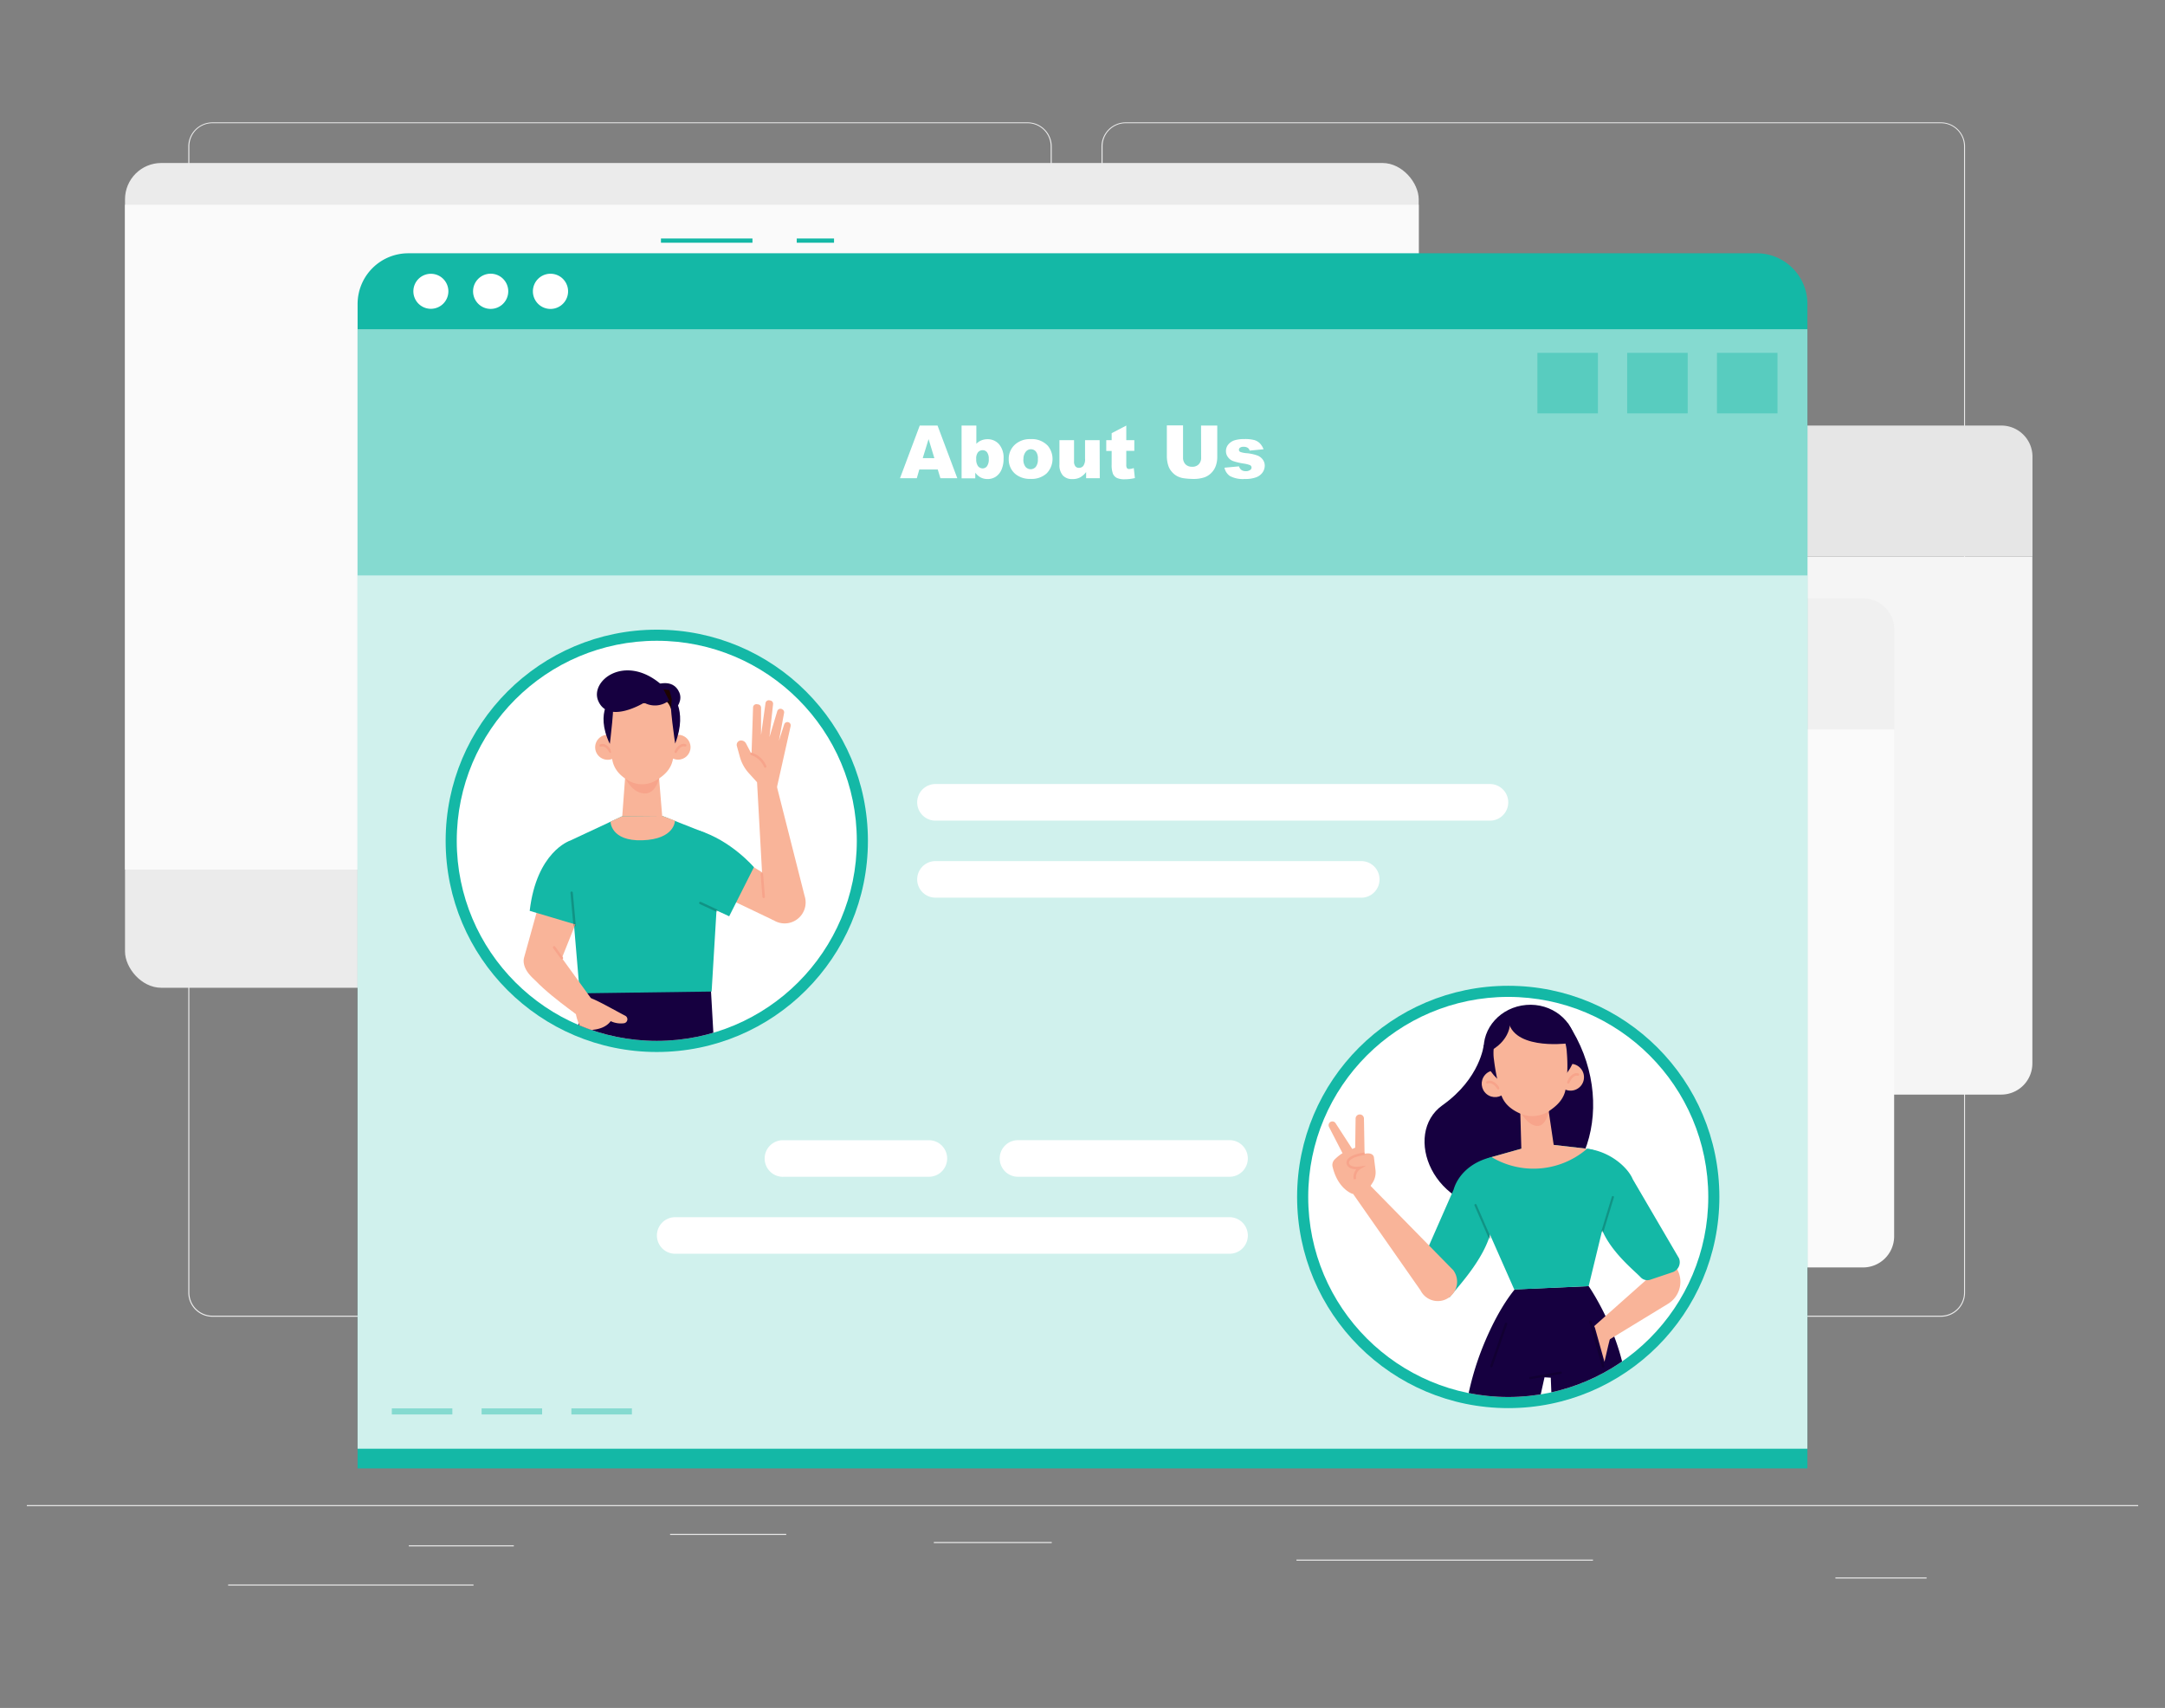 <svg xmlns="http://www.w3.org/2000/svg" xmlns:xlink="http://www.w3.org/1999/xlink" width="865.76" height="682.89" viewBox="0 0 865.76 682.89"><rect x="0" y="0" width="865.76" height="682.89" fill="#808080" stroke="none"/><defs><clipPath id="a"><circle cx="603.13" cy="478.58" r="79.99" fill="#fff"/></clipPath><clipPath id="b"><circle cx="262.64" cy="336.19" r="79.99" fill="#fff"/></clipPath><clipPath id="c"><path d="M276.27,557.28s8.83,5.15,13.23-2.92l32.31,17.15-50.32-.3Z" fill="#14b8a6"/></clipPath><clipPath id="d"><path d="M245.82,557.28s-8.82,5.15-13.23-2.92l-32.31,17.15,50.32-.3Z" fill="#14b8a6"/></clipPath></defs><rect x="10.73" y="601.78" width="844.31" height="0.42" fill="#ebebeb"/><rect x="163.48" y="617.86" width="42" height="0.42" fill="#ebebeb"/><rect x="267.96" y="613.28" width="46.44" height="0.42" fill="#ebebeb"/><rect x="91.22" y="633.54" width="98.13" height="0.42" fill="#ebebeb"/><rect x="733.96" y="630.71" width="36.47" height="0.42" fill="#ebebeb"/><rect x="373.43" y="616.54" width="47.16" height="0.42" fill="#ebebeb"/><rect x="518.44" y="623.58" width="118.57" height="0.42" fill="#ebebeb"/><path d="M410.93,526.47h-326a9.65,9.65,0,0,1-9.63-9.64V58.49a9.65,9.65,0,0,1,9.63-9.56H410.93a9.63,9.63,0,0,1,9.64,9.64h0V516.83A9.64,9.64,0,0,1,410.93,526.47Zm-326-477.2a9.21,9.21,0,0,0-9.21,9.22V516.83a9.23,9.23,0,0,0,9.21,9.22H410.93a9.24,9.24,0,0,0,9.22-9.22V58.49a9.23,9.23,0,0,0-9.22-9.22Z" fill="#ebebeb"/><path d="M776.19,526.47H450.12a9.66,9.66,0,0,1-9.64-9.64V58.49a9.66,9.66,0,0,1,9.64-9.56H776.19a9.64,9.64,0,0,1,9.61,9.56V516.83A9.64,9.64,0,0,1,776.19,526.47ZM450.12,49.27a9.23,9.23,0,0,0-9.22,9.22V516.83a9.24,9.24,0,0,0,9.22,9.22H776.19a9.24,9.24,0,0,0,9.22-9.22V58.49a9.23,9.23,0,0,0-9.22-9.22Z" fill="#ebebeb"/><rect x="49.99" y="65.17" width="517.34" height="329.77" rx="14.52" fill="#ebebeb"/><rect x="49.99" y="81.86" width="517.34" height="265.82" fill="#fafafa"/><path d="M401.25,182.56a12.46,12.46,0,0,1,12.42-12.41H800.36a12.45,12.45,0,0,1,12.41,12.41v40H401.25Z" fill="#e6e6e6"/><circle cx="501.63" cy="196.34" r="9.39" fill="#fff"/><circle cx="468.36" cy="196.34" r="9.39" fill="#fff"/><circle cx="435.11" cy="196.34" r="9.39" fill="#fff"/><path d="M800.31,437.65H413.61a12.45,12.45,0,0,1-12.41-12.41V222.6H812.72V425.24A12.45,12.45,0,0,1,800.31,437.65Z" fill="#f5f5f5"/><path d="M346,251.68a12.45,12.45,0,0,1,12.41-12.41h386.7a12.45,12.45,0,0,1,12.41,12.41v39.95H346Z" fill="#f0f0f0"/><circle cx="446.36" cy="265.46" r="9.39" fill="#e6e6e6"/><circle cx="413.09" cy="265.46" r="9.39" fill="#e6e6e6"/><circle cx="379.84" cy="265.46" r="9.39" fill="#e6e6e6"/><path d="M745,506.76H358.35a12.43,12.43,0,0,1-12.41-12.41V291.72H757.45V494.35A12.44,12.44,0,0,1,745,506.76Z" fill="#fafafa"/><path d="M290.73,320.79a12.46,12.46,0,0,1,12.42-12.41H689.84a12.45,12.45,0,0,1,12.41,12.41v40H290.73Z" fill="#fafafa"/><circle cx="391.09" cy="334.57" r="9.39" fill="#f0f0f0"/><circle cx="357.82" cy="334.57" r="9.39" fill="#f0f0f0"/><circle cx="324.57" cy="334.57" r="9.39" fill="#f0f0f0"/><path d="M689.77,575.88H303.08a12.45,12.45,0,0,1-12.41-12.41V360.83H702.18V563.47A12.45,12.45,0,0,1,689.77,575.88Z" fill="#e6e6e6"/><rect x="318.61" y="95.36" width="14.91" height="1.69" fill="#14b8a6"/><rect x="264.31" y="95.36" width="36.59" height="1.69" fill="#14b8a6"/><path d="M163.26,101.27H702.5a20.28,20.28,0,0,1,20.27,20.27V587.12H143V121.54A20.27,20.27,0,0,1,163.26,101.27Z" fill="#14b8a6"/><rect x="143" y="131.67" width="579.75" height="447.58" fill="#fff" opacity="0.8" style="isolation:isolate"/><rect x="143" y="131.67" width="579.75" height="98.4" fill="#14b8a6" opacity="0.4"/><rect x="686.6" y="141.08" width="24.2" height="24.2" fill="#14b8a6" opacity="0.4"/><rect x="650.7" y="141.08" width="24.2" height="24.2" fill="#14b8a6" opacity="0.4"/><rect x="614.8" y="141.08" width="24.2" height="24.2" fill="#14b8a6" opacity="0.4"/><rect x="228.49" y="563.11" width="24.2" height="2.43" fill="#14b8a6" opacity="0.4"/><rect x="192.59" y="563.11" width="24.2" height="2.43" fill="#14b8a6" opacity="0.4"/><rect x="156.69" y="563.11" width="24.2" height="2.43" fill="#14b8a6" opacity="0.4"/><path d="M375,187.73h-7.38l-1,3.48H359.9l7.9-21.06h7.11l7.9,21.06h-6.75Zm-1.36-4.54-2.31-7.62L369,183.16Z" fill="#fff"/><path d="M384.52,170.15h5.91v7.3a5.68,5.68,0,0,1,2-1.37,6.3,6.3,0,0,1,2.46-.47,6,6,0,0,1,4.61,2,8.27,8.27,0,0,1,1.82,5.76,10.68,10.68,0,0,1-.82,4.39,6.4,6.4,0,0,1-2.32,2.85,5.94,5.94,0,0,1-3.25.93,6.12,6.12,0,0,1-2.82-.66A7.08,7.08,0,0,1,390,189v2.26h-5.47Zm5.86,13.39a4.52,4.52,0,0,0,.74,2.86,2.4,2.4,0,0,0,1.88.88,2.18,2.18,0,0,0,1.69-.88,4.63,4.63,0,0,0,.7-2.92,4.14,4.14,0,0,0-.69-2.65A2.15,2.15,0,0,0,393,180a2.39,2.39,0,0,0-1.94.88A4,4,0,0,0,390.38,183.54Z" fill="#fff"/><path d="M403.38,183.63a7.67,7.67,0,0,1,2.37-5.76,8.82,8.82,0,0,1,6.36-2.3,8.73,8.73,0,0,1,6.91,2.67,8.29,8.29,0,0,1-.44,11,8.88,8.88,0,0,1-6.47,2.24,9.12,9.12,0,0,1-5.94-1.85A7.51,7.51,0,0,1,403.38,183.63Zm5.86,0a4.64,4.64,0,0,0,.83,3,2.69,2.69,0,0,0,4.15,0,4.71,4.71,0,0,0,.81-3.09,4.49,4.49,0,0,0-.72-2.92,2.58,2.58,0,0,0-2-1,2.61,2.61,0,0,0-2.11,1,4.54,4.54,0,0,0-.93,3Z" fill="#fff"/><path d="M439.79,191.21h-5.46v-2.47a7.87,7.87,0,0,1-2.46,2.17,6.46,6.46,0,0,1-3.06.64,4.94,4.94,0,0,1-3.78-1.44,6.26,6.26,0,0,1-1.37-4.44V176h5.84v8.45a3.09,3.09,0,0,0,.53,2,1.88,1.88,0,0,0,1.5.61,2.17,2.17,0,0,0,1.69-.81,4.59,4.59,0,0,0,.68-2.89V176h5.84Z" fill="#fff"/><path d="M450.39,170.15V176h3.21v4.27h-3.21v5.48a2.9,2.9,0,0,0,.19,1.3,1.05,1.05,0,0,0,1,.47,6.21,6.21,0,0,0,1.81-.37l.44,4a18.45,18.45,0,0,1-4.05.48,7.2,7.2,0,0,1-3.21-.56,3.42,3.42,0,0,1-1.54-1.69,10.1,10.1,0,0,1-.49-3.7V180.3h-2.16V176h2.16v-2.8Z" fill="#fff"/><path d="M480.28,170.15h6.49V182.7a10.62,10.62,0,0,1-.58,3.53,7.59,7.59,0,0,1-4.42,4.58,13.57,13.57,0,0,1-4.56.69,29.36,29.36,0,0,1-3.38-.22,8.63,8.63,0,0,1-3-.85,7.34,7.34,0,0,1-2.25-1.82,6.67,6.67,0,0,1-1.38-2.41,12.41,12.41,0,0,1-.59-3.57V170.09h6.48v12.85a3.72,3.72,0,0,0,.95,2.68,3.55,3.55,0,0,0,2.65,1,3.46,3.46,0,0,0,2.63-.94,3.6,3.6,0,0,0,1-2.7Z" fill="#fff"/><path d="M489.65,187l5.81-.54a2.84,2.84,0,0,0,1,1.47,3,3,0,0,0,1.69.46,2.89,2.89,0,0,0,1.82-.51,1.11,1.11,0,0,0,.51-.93,1.1,1.1,0,0,0-.66-1,12.86,12.86,0,0,0-2.52-.61,24.6,24.6,0,0,1-4.22-1,4.39,4.39,0,0,1-2-1.52,3.91,3.91,0,0,1-.83-2.46,4.07,4.07,0,0,1,.88-2.58,5.39,5.39,0,0,1,2.41-1.69,12.8,12.8,0,0,1,4.12-.54,14.46,14.46,0,0,1,4,.42,5.27,5.27,0,0,1,2.16,1.3,6.7,6.7,0,0,1,1.45,2.36l-5.55.54a1.88,1.88,0,0,0-.71-1.08,2.87,2.87,0,0,0-1.69-.45,2.36,2.36,0,0,0-1.44.35,1.06,1.06,0,0,0-.45.86.92.92,0,0,0,.57.85,9.33,9.33,0,0,0,2.5.5,17,17,0,0,1,4.34.93,4.85,4.85,0,0,1,2.18,1.69,4.13,4.13,0,0,1,.74,2.4,4.82,4.82,0,0,1-.79,2.57,5.49,5.49,0,0,1-2.52,2,12.16,12.16,0,0,1-4.67.72,11.05,11.05,0,0,1-5.95-1.18A5.38,5.38,0,0,1,489.65,187Z" fill="#fff"/><circle cx="262.64" cy="336.19" r="84.43" fill="#14b8a6"/><circle cx="603.13" cy="478.58" r="84.43" fill="#14b8a6"/><path d="M595.82,328.12H374.1a7.33,7.33,0,0,1-7.33-7.33h0a7.32,7.32,0,0,1,7.31-7.31H595.82a7.32,7.32,0,0,1,7.31,7.31h0a7.31,7.31,0,0,1-7.3,7.33Z" fill="#fff"/><path d="M544.33,358.91H374.1a7.31,7.31,0,0,1-7.33-7.3v0h0a7.33,7.33,0,0,1,7.33-7.32H544.33a7.33,7.33,0,0,1,7.33,7.32h0a7.31,7.31,0,0,1-7.31,7.32Z" fill="#fff"/><path d="M407.08,470.51h84.58a7.33,7.33,0,0,0,7.33-7.33h0a7.31,7.31,0,0,0-7.31-7.31h-84.6a7.31,7.31,0,0,0-7.31,7.31h0a7.31,7.31,0,0,0,7.29,7.33Z" fill="#fff"/><path d="M313.09,470.51h58.36a7.31,7.31,0,0,0,7.31-7.31v0h0a7.31,7.31,0,0,0-7.31-7.31H313.09a7.31,7.31,0,0,0-7.31,7.31h0a7.31,7.31,0,0,0,7.29,7.33Z" fill="#fff"/><path d="M270,501.29H491.66A7.31,7.31,0,0,0,499,494v0h0a7.33,7.33,0,0,0-7.33-7.33H270a7.31,7.31,0,0,0-7.31,7.31v0h0A7.31,7.31,0,0,0,270,501.29Z" fill="#fff"/><path d="M179.3,116.47a7,7,0,1,1-7-7h0A7,7,0,0,1,179.3,116.47Z" fill="#fff"/><circle cx="196.21" cy="116.47" r="7.04" fill="#fff"/><circle cx="220.13" cy="116.47" r="7.04" transform="translate(69.9 315.11) rotate(-80.78)" fill="#fff"/><circle cx="603.13" cy="478.58" r="79.99" fill="#fff"/><g clip-path="url(#a)"><polygon points="631.18 717.3 629.95 680.55 641.67 681.33 641.67 722.35 631.18 717.3" fill="#f9b499"/><polygon points="575.22 717.3 584.48 680.55 572.76 681.33 563.72 723.19 575.22 717.3" fill="#f9b499"/><path d="M635.29,514.24s16,22.92,15.57,48-5.67,143.95-5.67,143.95H626.14l-6-155.35-2.51-.15L583.19,706.24l-17.77-1.89,20.66-140.67a114.27,114.27,0,0,1,7.35-26.35c3-7.21,7.13-15.43,12.29-21.79Z" fill="#160040"/><g opacity="0.2"><path d="M611.92,551.45a.46.46,0,0,1-.07-.91L624,548.42a.46.46,0,1,1,.16.9L612,551.44Z"/></g><line x1="602.26" y1="529.32" x2="596.39" y2="546.22" fill="none" stroke="#000" stroke-linecap="round" stroke-linejoin="round" stroke-width="0.95" opacity="0.2"/><path d="M593.34,417.79s-1.33,13.35-16.48,24.09c-16.14,11.45-4.11,43.14,25.54,41.67,32.21-1.61,45.57-43,24.56-74.42Z" fill="#160040"/><path d="M615.93,457.16l-19.52,5.49c-5.64,1.58-10.15,7.56-8.45,13.16l17.58,39.78,29.75-1.35,10.45-43.1c.9-5.85-5.17-11.17-11.06-11.84Z" fill="#14b8a6"/><path d="M596.41,462.65l19.52-5.49,18.75,2.14-.39.32a32.78,32.78,0,0,1-37.88,3Z" fill="#f9b499"/><path d="M659.76,510.46l-22.22,19.73,3.89,6.71,25.66-15.64a10.32,10.32,0,0,0,4.2-12.46c-.09-.22-.19-.44-.29-.66l-3-6.2Z" fill="#f9b499"/><path d="M652.91,471.47l18.5,31.63a4.23,4.23,0,0,1-2.6,5.58l-8.92,3a3.67,3.67,0,0,1-3.83-1c-3.28-3.49-17.7-14.49-17.24-27.92l-5.12-9.17,1-14.29C644.24,460.45,651.14,467.11,652.91,471.47Z" fill="#14b8a6"/><g opacity="0.2"><path d="M640.83,492.66h-.13a.44.44,0,0,1-.28-.54l4.13-13.6a.43.43,0,0,1,.83.25l-4.14,13.6A.42.42,0,0,1,640.83,492.66Z"/></g><path d="M645,531.15c-.49.43-3.39,13.34-3.39,13.34l-4-14.3Z" fill="#f9b499"/><line x1="636.03" y1="528.52" x2="641.09" y2="546.31" fill="none" stroke="#000" stroke-linecap="round" stroke-linejoin="round" stroke-width="0.95" opacity="0.2"/><path d="M581.31,475.58l-14.75,33.54a4.24,4.24,0,0,0,3.23,5.25l7,1.57c1.4.29,2.27,3.62,3.13,2.48,2.86-3.85,18.73-19.94,16.74-33.23l4-9.7-4.24-12.84C587.05,464.89,582.58,471.05,581.31,475.58Z" fill="#14b8a6"/><g opacity="0.2"><path d="M595.7,495.26a.44.44,0,0,1-.4-.26l-5.66-13a.43.43,0,1,1,.79-.35l5.66,13a.43.43,0,0,1-.22.57A.59.59,0,0,1,595.7,495.26Z"/></g><path d="M547.07,473.13,540.14,476l27.91,39.92a7.72,7.72,0,0,0,11.82,2.53h0a7.73,7.73,0,0,0,1.27-10.59Z" fill="#f9b499"/><path d="M547.38,475.14l1.41-2.1a7.7,7.7,0,0,0,1.25-5.23l-.63-5.13s-.28-2.71-5.4-.9-5.42,1.9-5,3.45c0,0,1.44,2,4.92,1.66Z" fill="#f9b499"/><path d="M540.89,477.35s-5.82-1.76-8-10.81a3.12,3.12,0,0,1,.8-2.92c1.16-1.17,4.56-4.25,7-3.27l4.67,3.92,2.1,10.87Z" fill="#f9b499"/><path d="M545.7,462.52l-.27-15.3a1.66,1.66,0,0,0-1.68-1.63h0a1.66,1.66,0,0,0-1.66,1.64l-.16,11.65-1.18.5-6.68-10.31a1.52,1.52,0,0,0-2.15-.41h0a1.53,1.53,0,0,0-.47,1.93L539,465.23Z" fill="#f9b499"/><path d="M545.67,461.31s-7.29.86-6.69,3.92c0,0,.34,2.31,4.92,1.66a4.33,4.33,0,0,0-2.07,4.57" fill="none" stroke="#f7a48b" stroke-miterlimit="10"/><circle cx="597.87" cy="433.27" r="5.36" transform="translate(-115.22 624.77) rotate(-50.96)" fill="#f9b499"/><path d="M594.77,432.77s2-1.21,4.38,2.31" fill="none" stroke="#f7a48b" stroke-linecap="round" stroke-linejoin="round"/><path d="M622.72,431.17a5.36,5.36,0,1,0,4.9-5.8A5.37,5.37,0,0,0,622.72,431.17Z" fill="#f9b499"/><path d="M631,429.63s-2.24-.8-3.84,3.11" fill="none" stroke="#f7a48b" stroke-linecap="round" stroke-linejoin="round"/><ellipse cx="611.72" cy="419.01" rx="18.45" ry="17.22" transform="translate(-33.08 52.95) rotate(-4.83)" fill="#160040"/><path d="M619,442.23a13,13,0,0,1-4.2,3,5.56,5.56,0,0,1-4.28-.74l-2.62-1.64.5,17.68.29.27c3.91,3.54,9.07,3.16,12.36-.92l.48-.59Z" fill="#f9b499"/><path d="M606.07,440.68s3.83,10,9.12,9.48c4.34-.45,4.74-10.14,4.74-10.14Z" fill="#f7a48b"/><path d="M626.55,420.78a61.44,61.44,0,0,1-.44,14.46c-.53,3.54-2.69,6.18-5.87,8.43l-.57.41a12.14,12.14,0,0,1-11.73,1.17h0c-3.81-1.68-6.59-4.09-7.7-7.74a89.87,89.87,0,0,1-2.86-14.12s-2.54-15.54,13.22-16.66S626.55,420.78,626.55,420.78Z" fill="#f9b499"/><path d="M626.25,417.23s-23.09,2.82-23.26-10.85C603,406.38,622.69,399,626.25,417.23Z" fill="#160040"/><path d="M596.72,419.73s7.86-4.09,7.15-12.43C603.87,407.3,595.61,409,596.72,419.73Z" fill="#160040"/></g><circle cx="262.64" cy="336.19" r="79.99" fill="#fff"/><g clip-path="url(#b)"><path d="M261.73,274s7.34-3.27,9.94,2.91c2.5,5.95-7.44,11.62-7.44,11.62Z" fill="#160040"/><path d="M248,298.62a5,5,0,1,1-5.11-4.84A5,5,0,0,1,248,298.62Z" fill="#f9b499"/><path d="M240.21,298.06s2-1,3.87,2.47" fill="none" stroke="#f7a48b" stroke-linecap="round" stroke-linejoin="round"/><circle cx="271.16" cy="298.76" r="4.98" fill="#f9b499"/><path d="M274,298s-2-.91-3.8,2.58" fill="none" stroke="#f7a48b" stroke-linecap="round" stroke-linejoin="round"/><path d="M263.48,310.23a16.76,16.76,0,0,1-5.36,2.47,8.17,8.17,0,0,1-5.07-1l-3-1.72-1.22,16.39.33.27a11.85,11.85,0,0,0,15,.1l.64-.51Z" fill="#f9b499"/><path d="M248.84,308.24s2.79,9.13,9.2,9c5.28-.08,6.13-9,6.13-9Z" fill="#f7a48b"/><path d="M270.54,290.09A61.62,61.62,0,0,1,269,304c-.76,3.38-3,5.74-6.08,7.66l-.56.35a10.85,10.85,0,0,1-10.93.17h0c-3.4-1.93-5.78-4.49-6.53-8.11a90.51,90.51,0,0,1-1.54-13.87s-1.91-15.22,12.75-15S270.54,290.09,270.54,290.09Z" fill="#f9b499"/><path d="M243.86,297.43S246,281,245,278.26C245,278.26,237.59,284.37,243.86,297.43Z" fill="#160040"/><path d="M270,297.3s-2.45-15.72-1.77-20.24C268.22,277.06,275.35,283.37,270,297.3Z" fill="#160040"/><path d="M267.71,275.94l-6.76-1-.59-1.17-3.57.54-3.57-.54-.59,1.17-6.76,1-.9,3.61.22,4.17s1.07-4.73,4.79-3.78c.88.22,1.93.59,3.16.83a16.91,16.91,0,0,0,3.28.39h.74a17,17,0,0,0,3.28-.39,24.87,24.87,0,0,0,3.16-.83c3.45-1.21,4.72,3.57,4.72,3.57l.29-4Z" fill="#1d0300"/><path d="M267.58,280.05a9,9,0,0,1-10,.91s-14.33,8.83-18.37-.78c-3.37-8,10.62-18.88,25.06-6.63Z" fill="#160040"/><polygon points="274.19 531.51 276.51 560.34 289.25 560.74 289.28 526.55 274.19 531.51" fill="#f9b499"/><path d="M276.27,557.28s8.83,5.15,13.23-2.92l32.31,17.15-50.32-.3Z" fill="#14b8a6"/><g clip-path="url(#c)"><path d="M316.06,561.29s-12.42,1.86-11.47,17.31l21.5-5.89Z" fill="#fff"/></g><rect x="294.44" y="548.4" width="4.4" height="50.33" transform="translate(-278.73 866.68) rotate(-89.65)" fill="#fff"/><path d="M293.33,562.75a.75.75,0,0,0,.35-.26,17.51,17.51,0,0,1,3.94-3.84.78.78,0,0,0,.23-1.12.88.88,0,0,0-1.17-.22,18.87,18.87,0,0,0-4.37,4.23.79.79,0,0,0,.19,1.13A.88.88,0,0,0,293.33,562.75Z" fill="#fff"/><path d="M297.44,564.81a.75.75,0,0,0,.35-.26,17.24,17.24,0,0,1,3.94-3.84.78.78,0,0,0,.23-1.12.86.86,0,0,0-1.16-.22,18.33,18.33,0,0,0-4.38,4.23.79.79,0,0,0,.19,1.12A.86.86,0,0,0,297.44,564.81Z" fill="#fff"/><path d="M301.55,566.87a.85.85,0,0,0,.35-.27,17.8,17.8,0,0,1,3.94-3.84.77.77,0,0,0,.24-1.11.87.87,0,0,0-1.17-.22,18.4,18.4,0,0,0-4.37,4.23.78.78,0,0,0,.18,1.12A.88.88,0,0,0,301.55,566.87Z" fill="#fff"/><polygon points="245.03 531.51 245.8 560.34 233.06 560.74 229.94 526.55 245.03 531.51" fill="#f9b499"/><path d="M245.82,557.28s-8.82,5.15-13.23-2.92l-32.31,17.15,50.32-.3Z" fill="#14b8a6"/><g clip-path="url(#d)"><path d="M206,561.29s12.43,1.86,11.47,17.31L196,572.71Z" fill="#14b8a6"/></g><rect x="200.29" y="571.36" width="50.33" height="4.4" transform="translate(-3.5 1.39) rotate(-0.35)" fill="#fff"/><path d="M228.76,562.75a.81.81,0,0,1-.35-.26,17.51,17.51,0,0,0-3.94-3.84.78.78,0,0,1-.23-1.12.88.88,0,0,1,1.17-.22,18.87,18.87,0,0,1,4.37,4.23.79.79,0,0,1-.19,1.13A.88.88,0,0,1,228.76,562.75Z" fill="#fff"/><path d="M224.65,564.81a.75.75,0,0,1-.35-.26,17.24,17.24,0,0,0-3.94-3.84.78.78,0,0,1-.23-1.12.86.86,0,0,1,1.16-.22,18.33,18.33,0,0,1,4.38,4.23.78.78,0,0,1-.19,1.12A.86.86,0,0,1,224.65,564.81Z" fill="#fff"/><path d="M220.54,566.87a.85.85,0,0,1-.35-.27,17.8,17.8,0,0,0-3.94-3.84.78.78,0,0,1-.24-1.11.87.87,0,0,1,1.17-.22,18.4,18.4,0,0,1,4.37,4.23.78.78,0,0,1-.18,1.12A.88.88,0,0,1,220.54,566.87Z" fill="#fff"/><path d="M259,420.39,270.3,545.57h22.48L284.3,395.92l-27.89-2.47-23.09-1.14L224,471.58a12.11,12.11,0,0,0,12.3,13.36h0a12.1,12.1,0,0,0,11.65-9.85Z" fill="#160040"/><line x1="248.93" y1="419.16" x2="263.41" y2="421.01" fill="none" stroke="#000" stroke-linecap="round" stroke-linejoin="round" stroke-width="0.95" opacity="0.2"/><polygon points="297.31 547.76 267.66 547.76 266.23 534.33 295.88 534.33 297.31 547.76" fill="#14b8a6"/><polygon points="247.94 475.1 249.32 543.64 225.59 543.64 223.99 471.58 247.94 475.1" fill="#160040"/><rect x="222.55" y="534.33" width="29.65" height="13.43" fill="#14b8a6"/><path d="M281.58,332.84l-16.8-6.63-15.94.14-21,9.83c-1.65,1-1.34,3-.74,4.81l4.75,56.18,52.72-.72L288,339.36C288.43,337.49,283.32,333.68,281.58,332.84Z" fill="#14b8a6"/><path d="M248.84,326.35l-4.7,2.16s0,7.87,12.71,7.46c13.09-.42,13.06-7.83,13.06-7.83l-5.13-1.93Z" fill="#f9b499"/><polygon points="309.31 367.94 273.87 351.01 291.45 340.56 307.19 350.3 309.31 367.94" fill="#f9b499"/><path d="M302.74,312.77l6.86-2.46,12.14,47.86a8.4,8.4,0,0,1-7.17,11h0a8.4,8.4,0,0,1-9.11-7.19Z" fill="#f9b499"/><path d="M302.74,312.77l-3.27-3.61a16.11,16.11,0,0,1-3.62-6.59l-1.19-4.32a1.73,1.73,0,0,1,1.49-2.17h0a2.22,2.22,0,0,1,2.17,1.17l2.21,4.21.61-18.6a1.34,1.34,0,0,1,1.52-1.3l.53.08a1.32,1.32,0,0,1,1.15,1.23l0,11,1.77-12.66a1.33,1.33,0,0,1,1.59-1.2l.39.08a1.31,1.31,0,0,1,1.06,1.4l-1.45,13.23,3.11-10.35a1.33,1.33,0,0,1,1.9-.83l.15.08a1.32,1.32,0,0,1,.69,1.42l-2.07,11.15,2.12-6.57a1.34,1.34,0,0,1,2.19-.55h0a1.33,1.33,0,0,1,.38,1.25L310.64,315Z" fill="#f9b499"/><path d="M300.53,301.46a8.73,8.73,0,0,1,5.46,5" fill="none" stroke="#f7a48b" stroke-linecap="round" stroke-linejoin="round"/><line x1="304.66" y1="349.48" x2="305.39" y2="358.6" fill="none" stroke="#f7a48b" stroke-linecap="round" stroke-linejoin="round"/><path d="M279.24,332c13.15,4,22.24,14.73,22.24,14.73l-9.89,19.63-22.7-10.53Z" fill="#14b8a6"/><line x1="286.5" y1="364.04" x2="280.05" y2="361.04" fill="none" stroke="#000" stroke-linecap="round" stroke-linejoin="round" stroke-width="0.95" opacity="0.2"/><path d="M217.49,354.39l-8,28.79c-.91,4.58,4.51,9.77,8.9,10.94h0c4.34,1.15,3.42-2.25,4.56-6.71l10.89-27.24Z" fill="#f9b499"/><path d="M210.26,386.52c1.42,5.88,20,18.85,20,18.85l10.65.1-19.33-26.7Z" fill="#f9b499"/><path d="M244.21,408.29a9.5,9.5,0,0,0,5.39.82,1.6,1.6,0,0,0,.4-3c-3.48-1.79-10.81-6-13.7-7l-5-1.41-4.74,4.71,3.72,3s.89,4.71,2.71,6.31C233,411.68,240.84,412.9,244.21,408.29Z" fill="#f9b499"/><line x1="224.69" y1="383.06" x2="221.58" y2="378.77" fill="none" stroke="#f7a48b" stroke-linecap="round" stroke-linejoin="round"/><path d="M227.82,336.18s-13.26,4.43-16,28L238.06,372l7.3-22.75Z" fill="#14b8a6"/><line x1="229.77" y1="369.99" x2="228.59" y2="356.92" fill="none" stroke="#000" stroke-linecap="round" stroke-linejoin="round" stroke-width="0.95" opacity="0.2"/></g></svg>